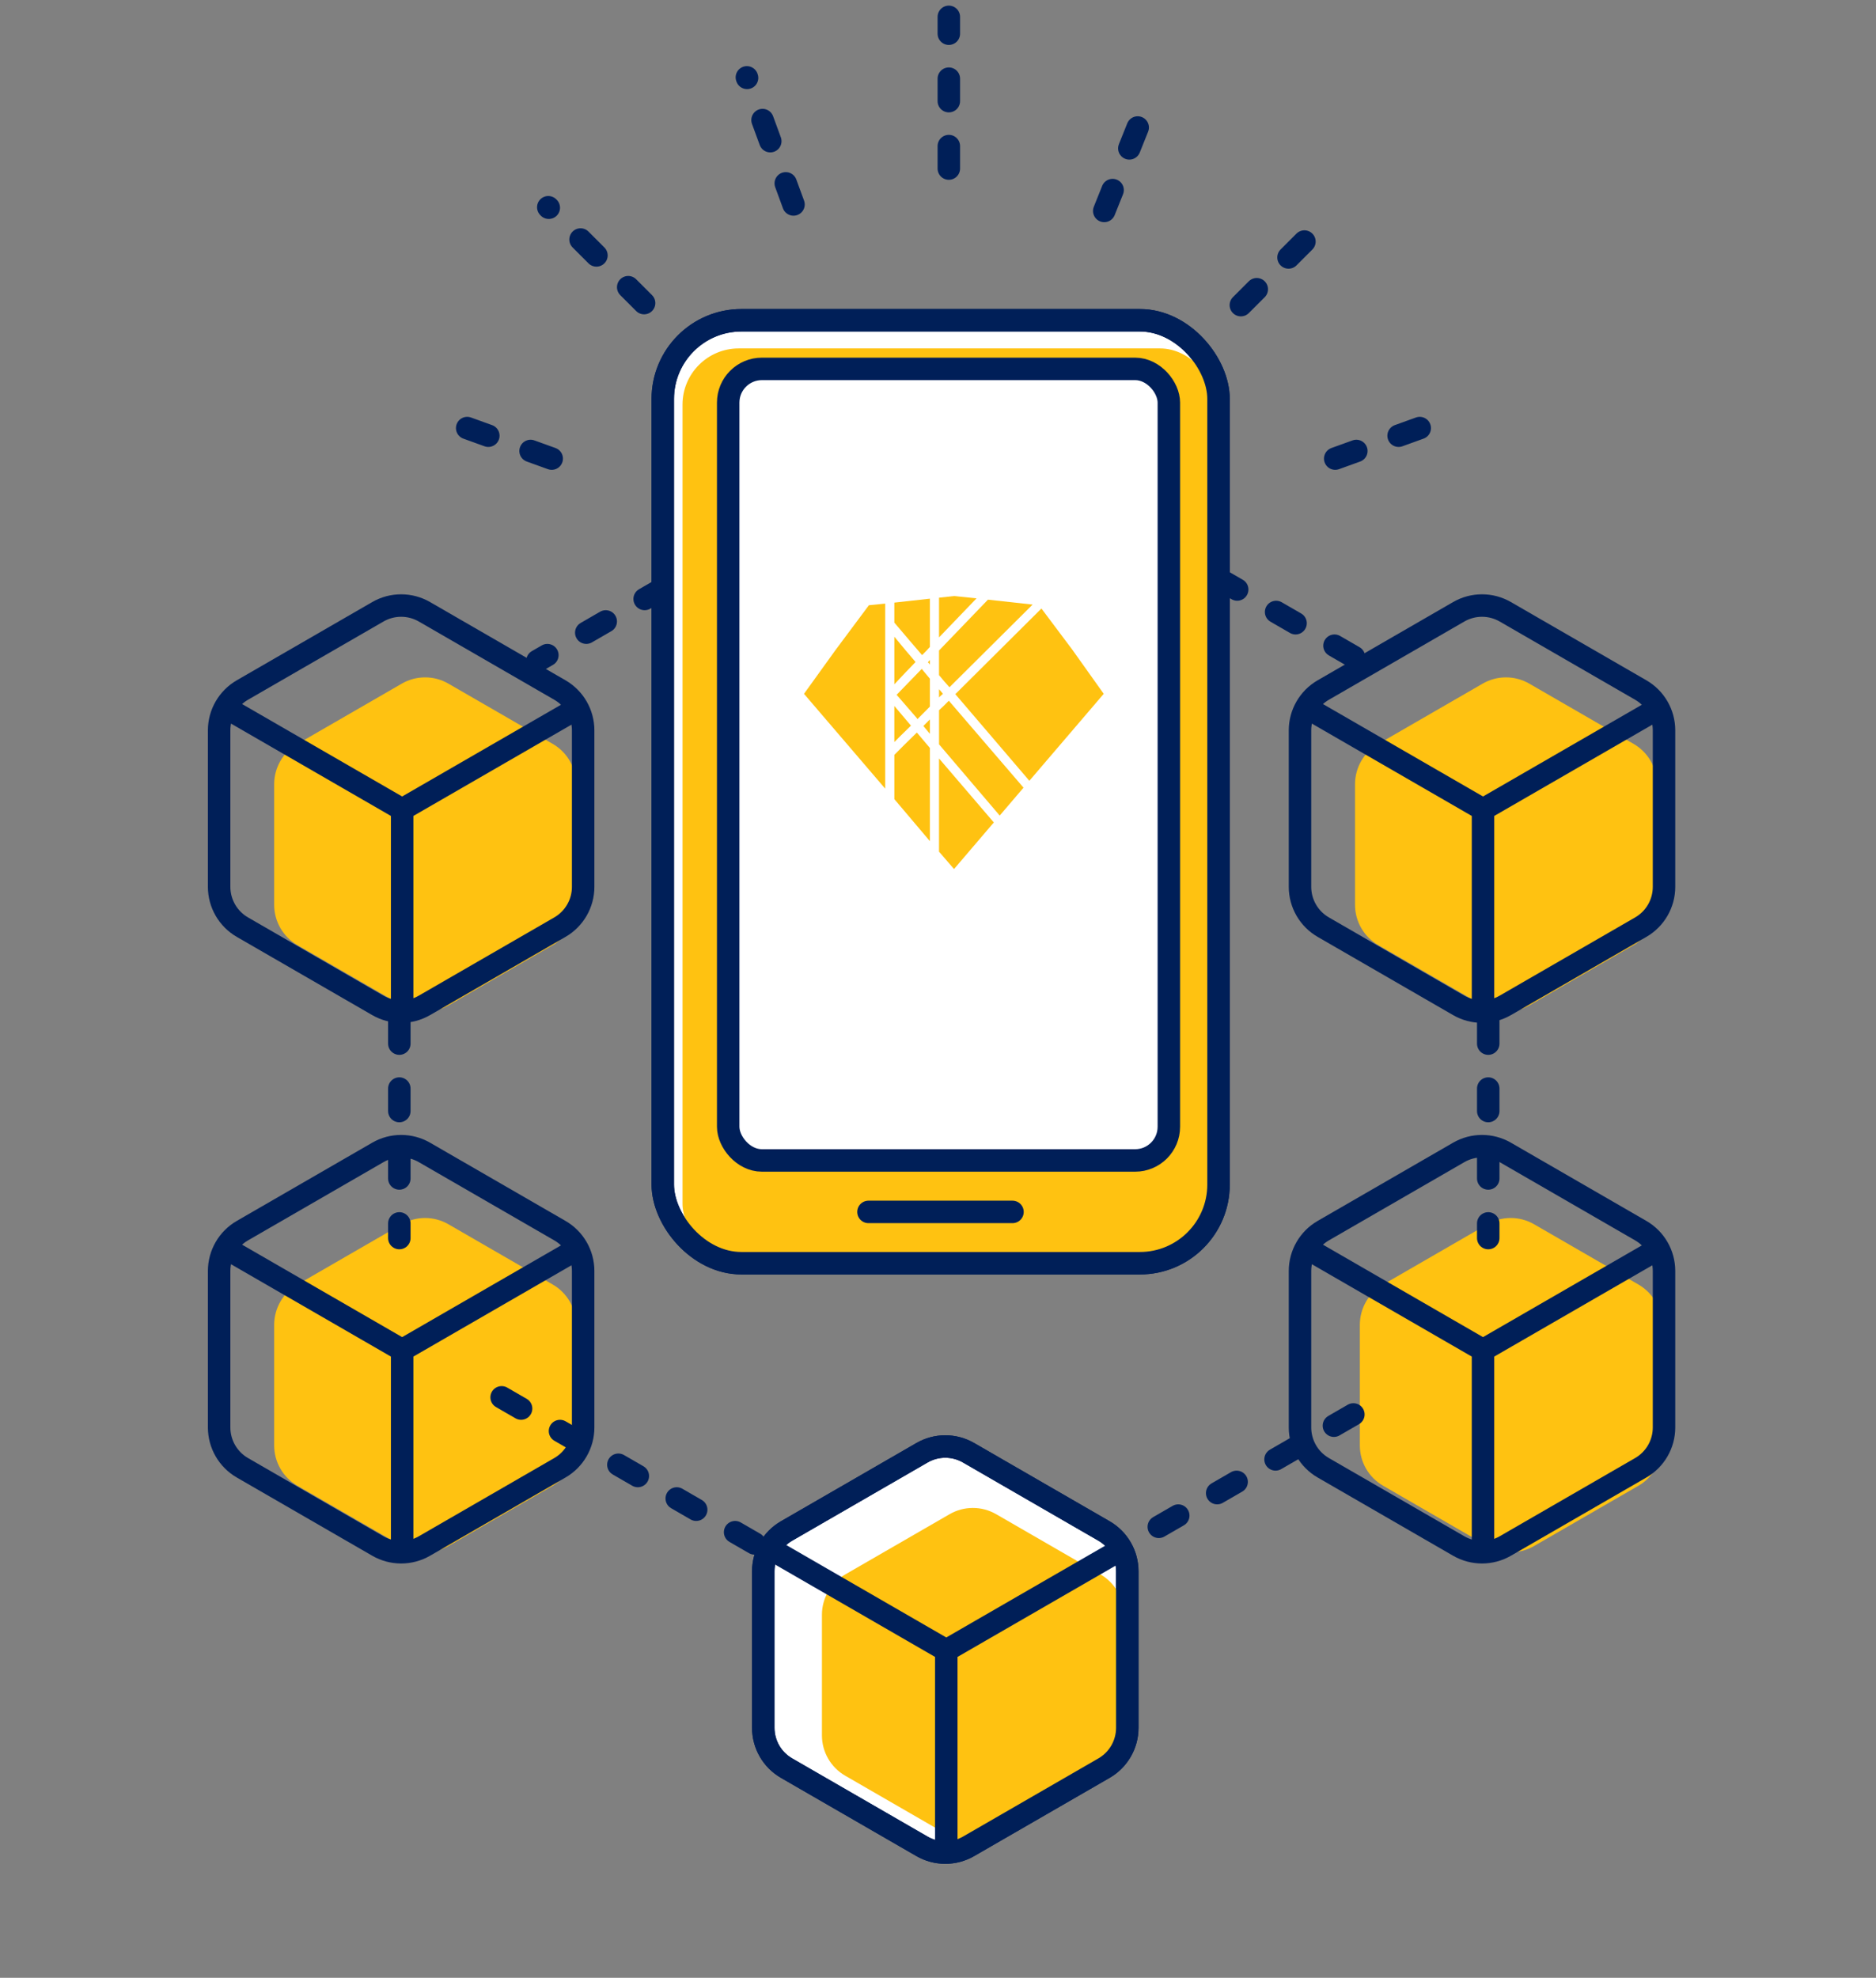 <svg width="167" height="176" viewBox="0 0 167 176" fill="none" xmlns="http://www.w3.org/2000/svg">
<rect x="0" y="0" width="167" height="176" fill="#808080" stroke="none"/>
<path d="M131.988 60.833C133.27 60.093 134.849 60.093 136.131 60.833L145.424 66.198C146.706 66.938 147.496 68.306 147.496 69.786V80.517C147.496 81.997 146.706 83.365 145.424 84.105L136.131 89.471C134.849 90.211 133.27 90.211 131.988 89.471L122.694 84.105C121.413 83.365 120.623 81.997 120.623 80.517V69.786C120.623 68.306 121.413 66.938 122.694 66.198L131.988 60.833Z" fill="#FFC211"/>
<path d="M35.771 60.833C37.052 60.093 38.632 60.093 39.913 60.833L49.207 66.198C50.489 66.938 51.278 68.306 51.278 69.786V80.517C51.278 81.997 50.489 83.365 49.207 84.105L39.913 89.471C38.632 90.211 37.052 90.211 35.771 89.471L26.477 84.105C25.195 83.365 24.406 81.997 24.406 80.517V69.786C24.406 68.306 25.195 66.938 26.477 66.198L35.771 60.833Z" fill="#FFC211"/>
<path d="M132.417 108.942C133.698 108.202 135.278 108.202 136.559 108.942L145.853 114.308C147.135 115.048 147.924 116.415 147.924 117.895V128.627C147.924 130.107 147.135 131.474 145.853 132.214L136.559 137.58C135.278 138.32 133.698 138.32 132.417 137.58L127.77 134.897L123.123 132.214C121.841 131.474 121.052 130.107 121.052 128.627V117.895C121.052 116.415 121.841 115.048 123.123 114.308L132.417 108.942Z" fill="#FFC211"/>
<path d="M35.771 108.942C37.052 108.202 38.632 108.202 39.913 108.942L49.207 114.308C50.489 115.048 51.278 116.415 51.278 117.895V128.627C51.278 130.107 50.489 131.474 49.207 132.214L39.913 137.58C38.632 138.32 37.052 138.32 35.771 137.58L26.477 132.214C25.195 131.474 24.406 130.107 24.406 128.627V117.895C24.406 116.415 25.195 115.048 26.477 114.308L35.771 108.942Z" fill="#FFC211"/>
<path d="M33.638 102.55C34.92 101.81 36.499 101.81 37.781 102.55L49.841 109.513C51.122 110.253 51.912 111.621 51.912 113.101V127.026C51.912 128.506 51.122 129.874 49.841 130.614L37.781 137.577C36.499 138.317 34.92 138.317 33.638 137.577L21.578 130.614C20.297 129.874 19.507 128.506 19.507 127.026V113.101C19.507 111.621 20.297 110.253 21.578 109.513L33.638 102.55Z" stroke="#001F58" stroke-width="2"/>
<path d="M52.001 110.787L35.799 120.142M35.799 120.142L19.596 110.787M35.799 120.142V137.79" stroke="#001F58" stroke-width="2"/>
<path d="M129.856 102.55C131.138 101.81 132.717 101.81 133.999 102.55L146.058 109.513C147.34 110.253 148.13 111.621 148.13 113.101V127.026C148.13 128.506 147.34 129.874 146.058 130.614L133.999 137.577C132.717 138.317 131.138 138.317 129.856 137.577L123.826 134.095L117.796 130.614C116.514 129.874 115.725 128.506 115.725 127.026V113.101C115.725 111.621 116.514 110.253 117.796 109.513L129.856 102.55Z" stroke="#001F58" stroke-width="2"/>
<path d="M148.218 110.787L132.016 120.142M132.016 120.142L115.813 110.787M132.016 120.142V137.79" stroke="#001F58" stroke-width="2"/>
<line x1="92.814" y1="42.459" x2="121.375" y2="58.949" stroke="#001F58" stroke-width="2" stroke-linecap="round" stroke-dasharray="2 4"/>
<line x1="74.707" y1="43.301" x2="47.841" y2="58.811" stroke="#001F58" stroke-width="2" stroke-linecap="round" stroke-dasharray="2 4"/>
<line x1="35.548" y1="90.869" x2="35.548" y2="110.173" stroke="#001F58" stroke-width="2" stroke-linecap="round" stroke-dasharray="2 4"/>
<line x1="132.482" y1="90.869" x2="132.482" y2="110.173" stroke="#001F58" stroke-width="2" stroke-linecap="round" stroke-dasharray="2 4"/>
<line x1="67.171" y1="137.346" x2="44.501" y2="124.257" stroke="#001F58" stroke-width="2" stroke-linecap="round" stroke-dasharray="2 4"/>
<path d="M33.638 54.441C34.92 53.701 36.499 53.701 37.781 54.441L49.841 61.404C51.122 62.144 51.912 63.511 51.912 64.992V78.917C51.912 80.397 51.122 81.765 49.841 82.505L37.781 89.467C36.499 90.207 34.92 90.207 33.638 89.467L21.578 82.505C20.297 81.765 19.507 80.397 19.507 78.917V64.992C19.507 63.511 20.297 62.144 21.578 61.404L33.638 54.441Z" stroke="#001F58" stroke-width="2"/>
<path d="M52.001 62.678L35.799 72.032M35.799 72.032L19.596 62.678M35.799 72.032V89.681" stroke="#001F58" stroke-width="2"/>
<path d="M129.856 54.441C131.138 53.701 132.717 53.701 133.999 54.441L146.059 61.404C147.341 62.144 148.13 63.511 148.13 64.992V78.917C148.13 80.397 147.341 81.765 146.059 82.505L133.999 89.467C132.717 90.207 131.138 90.207 129.856 89.467L117.797 82.505C116.515 81.765 115.725 80.397 115.725 78.917V64.992C115.725 63.511 116.515 62.144 117.797 61.404L129.856 54.441Z" stroke="#001F58" stroke-width="2"/>
<path d="M148.219 62.678L132.017 72.032M132.017 72.032L115.814 62.678M132.017 72.032V89.681" stroke="#001F58" stroke-width="2"/>
<path d="M97.959 138.869L122.097 124.933" stroke="#001F58" stroke-width="2" stroke-linecap="round" stroke-dasharray="2 4"/>
<path d="M82.077 129.277C83.359 128.537 84.938 128.537 86.22 129.277L98.28 136.24C99.561 136.98 100.351 138.347 100.351 139.827V153.753C100.351 155.233 99.561 156.601 98.28 157.341L86.22 164.303C84.938 165.043 83.359 165.043 82.077 164.303L70.017 157.341C68.736 156.601 67.946 155.233 67.946 153.753V139.827C67.946 138.347 68.736 136.98 70.017 136.24L82.077 129.277Z" fill="white" stroke="#001F58" stroke-width="2"/>
<path d="M84.533 134.744C85.815 134.004 87.394 134.004 88.676 134.744L97.969 140.109C99.251 140.849 100.04 142.217 100.04 143.697V154.428C100.04 155.908 99.251 157.276 97.969 158.016L88.676 163.382C87.394 164.122 85.815 164.122 84.533 163.382L75.239 158.016C73.958 157.276 73.168 155.908 73.168 154.428V143.697C73.168 142.217 73.958 140.849 75.239 140.109L84.533 134.744Z" fill="#FFC211"/>
<path d="M82.077 129.277C83.359 128.537 84.938 128.537 86.22 129.277L98.28 136.24C99.561 136.98 100.351 138.347 100.351 139.827V153.753C100.351 155.233 99.561 156.601 98.28 157.341L86.22 164.303C84.938 165.043 83.359 165.043 82.077 164.303L70.017 157.341C68.736 156.601 67.946 155.233 67.946 153.753V139.827C67.946 138.347 68.736 136.98 70.017 136.24L82.077 129.277Z" stroke="#001F58" stroke-width="2"/>
<path d="M100.44 137.515L84.238 146.869M84.238 146.869L68.035 137.515M84.238 146.869V164.518" stroke="#001F58" stroke-width="2"/>
<rect x="59.001" y="28.5" width="49.472" height="83.912" rx="7" fill="white" stroke="#001F58" stroke-width="2"/>
<rect x="60.758" y="31.006" width="47.507" height="81.106" rx="5" fill="#FFC211"/>
<rect x="64.823" y="32.827" width="39.227" height="70.439" rx="3" fill="white" stroke="#001F58" stroke-width="2"/>
<rect x="59" y="28.5" width="49.472" height="83.912" rx="7" stroke="#001F58" stroke-width="2"/>
<line x1="77.31" y1="107.846" x2="90.131" y2="107.846" stroke="#001F58" stroke-width="2" stroke-linecap="round"/>
<path d="M83.97 62.852L83.593 63.202V66.239L88.993 72.575L91.113 70.093L84.464 62.355L83.97 62.852Z" fill="#FFC211"/>
<path d="M83.591 57.888V60.078L84.056 60.633L84.52 61.158L91.924 53.8L87.947 53.362L83.591 57.888Z" fill="#FFC211"/>
<path d="M79.614 55.406L80.979 57.012L82.082 58.297L82.46 57.917L82.779 57.567V53.274L79.614 53.625V55.406Z" fill="#FFC211"/>
<path d="M86.931 53.245L84.927 53.041L83.592 53.187V56.72L86.931 53.245Z" fill="#FFC211"/>
<path d="M91.633 69.48L98.253 61.742L95.466 57.829L92.707 54.15L85.042 61.771L91.633 69.48Z" fill="#FFC211"/>
<path d="M79.817 61.829L81.588 63.873L81.675 63.99L82.778 62.88V60.398L82.053 59.523L79.817 61.829Z" fill="#FFC211"/>
<path d="M82.779 65.304V64.019L82.199 64.603L82.779 65.304Z" fill="#FFC211"/>
<path d="M82.604 58.939L82.691 59.026L82.778 59.143V58.734L82.691 58.822L82.604 58.939Z" fill="#FFC211"/>
<path d="M81.094 64.574L79.614 62.822V66.034L80.195 65.45L81.094 64.574Z" fill="#FFC211"/>
<path d="M83.591 67.494V75.787L84.927 77.334L88.469 73.188L83.591 67.494Z" fill="#FFC211"/>
<path d="M81.502 58.91L80.631 57.888L79.615 56.662V60.896L80.602 59.845L81.502 58.91Z" fill="#FFC211"/>
<path d="M82.779 66.56L81.618 65.188L80.457 66.326L79.615 67.173V71.115L82.779 74.852V66.56Z" fill="#FFC211"/>
<path d="M78.801 61.742V55.728V54.472V53.713L77.349 53.859L74.388 57.83L71.571 61.742L78.801 70.181V67.991V66.852V61.889V61.742Z" fill="#FFC211"/>
<path d="M83.94 61.742L83.824 61.596L83.592 61.333V62.063L83.708 61.946L83.94 61.742Z" fill="#FFC211"/>
<path d="M70.637 18.195L66.487 6.885M118.859 40.81L130.141 36.737M84.464 15L84.464 1.5M57.337 26.971L48.808 18.442M110.46 27.152L118.931 18.681M98.298 18.771L102.763 7.641M110.462 27.153L118.932 18.683M49.113 40.81L37.831 36.737" stroke="#001F58" stroke-width="2" stroke-linecap="round" stroke-dasharray="2 4"/>
</svg>
